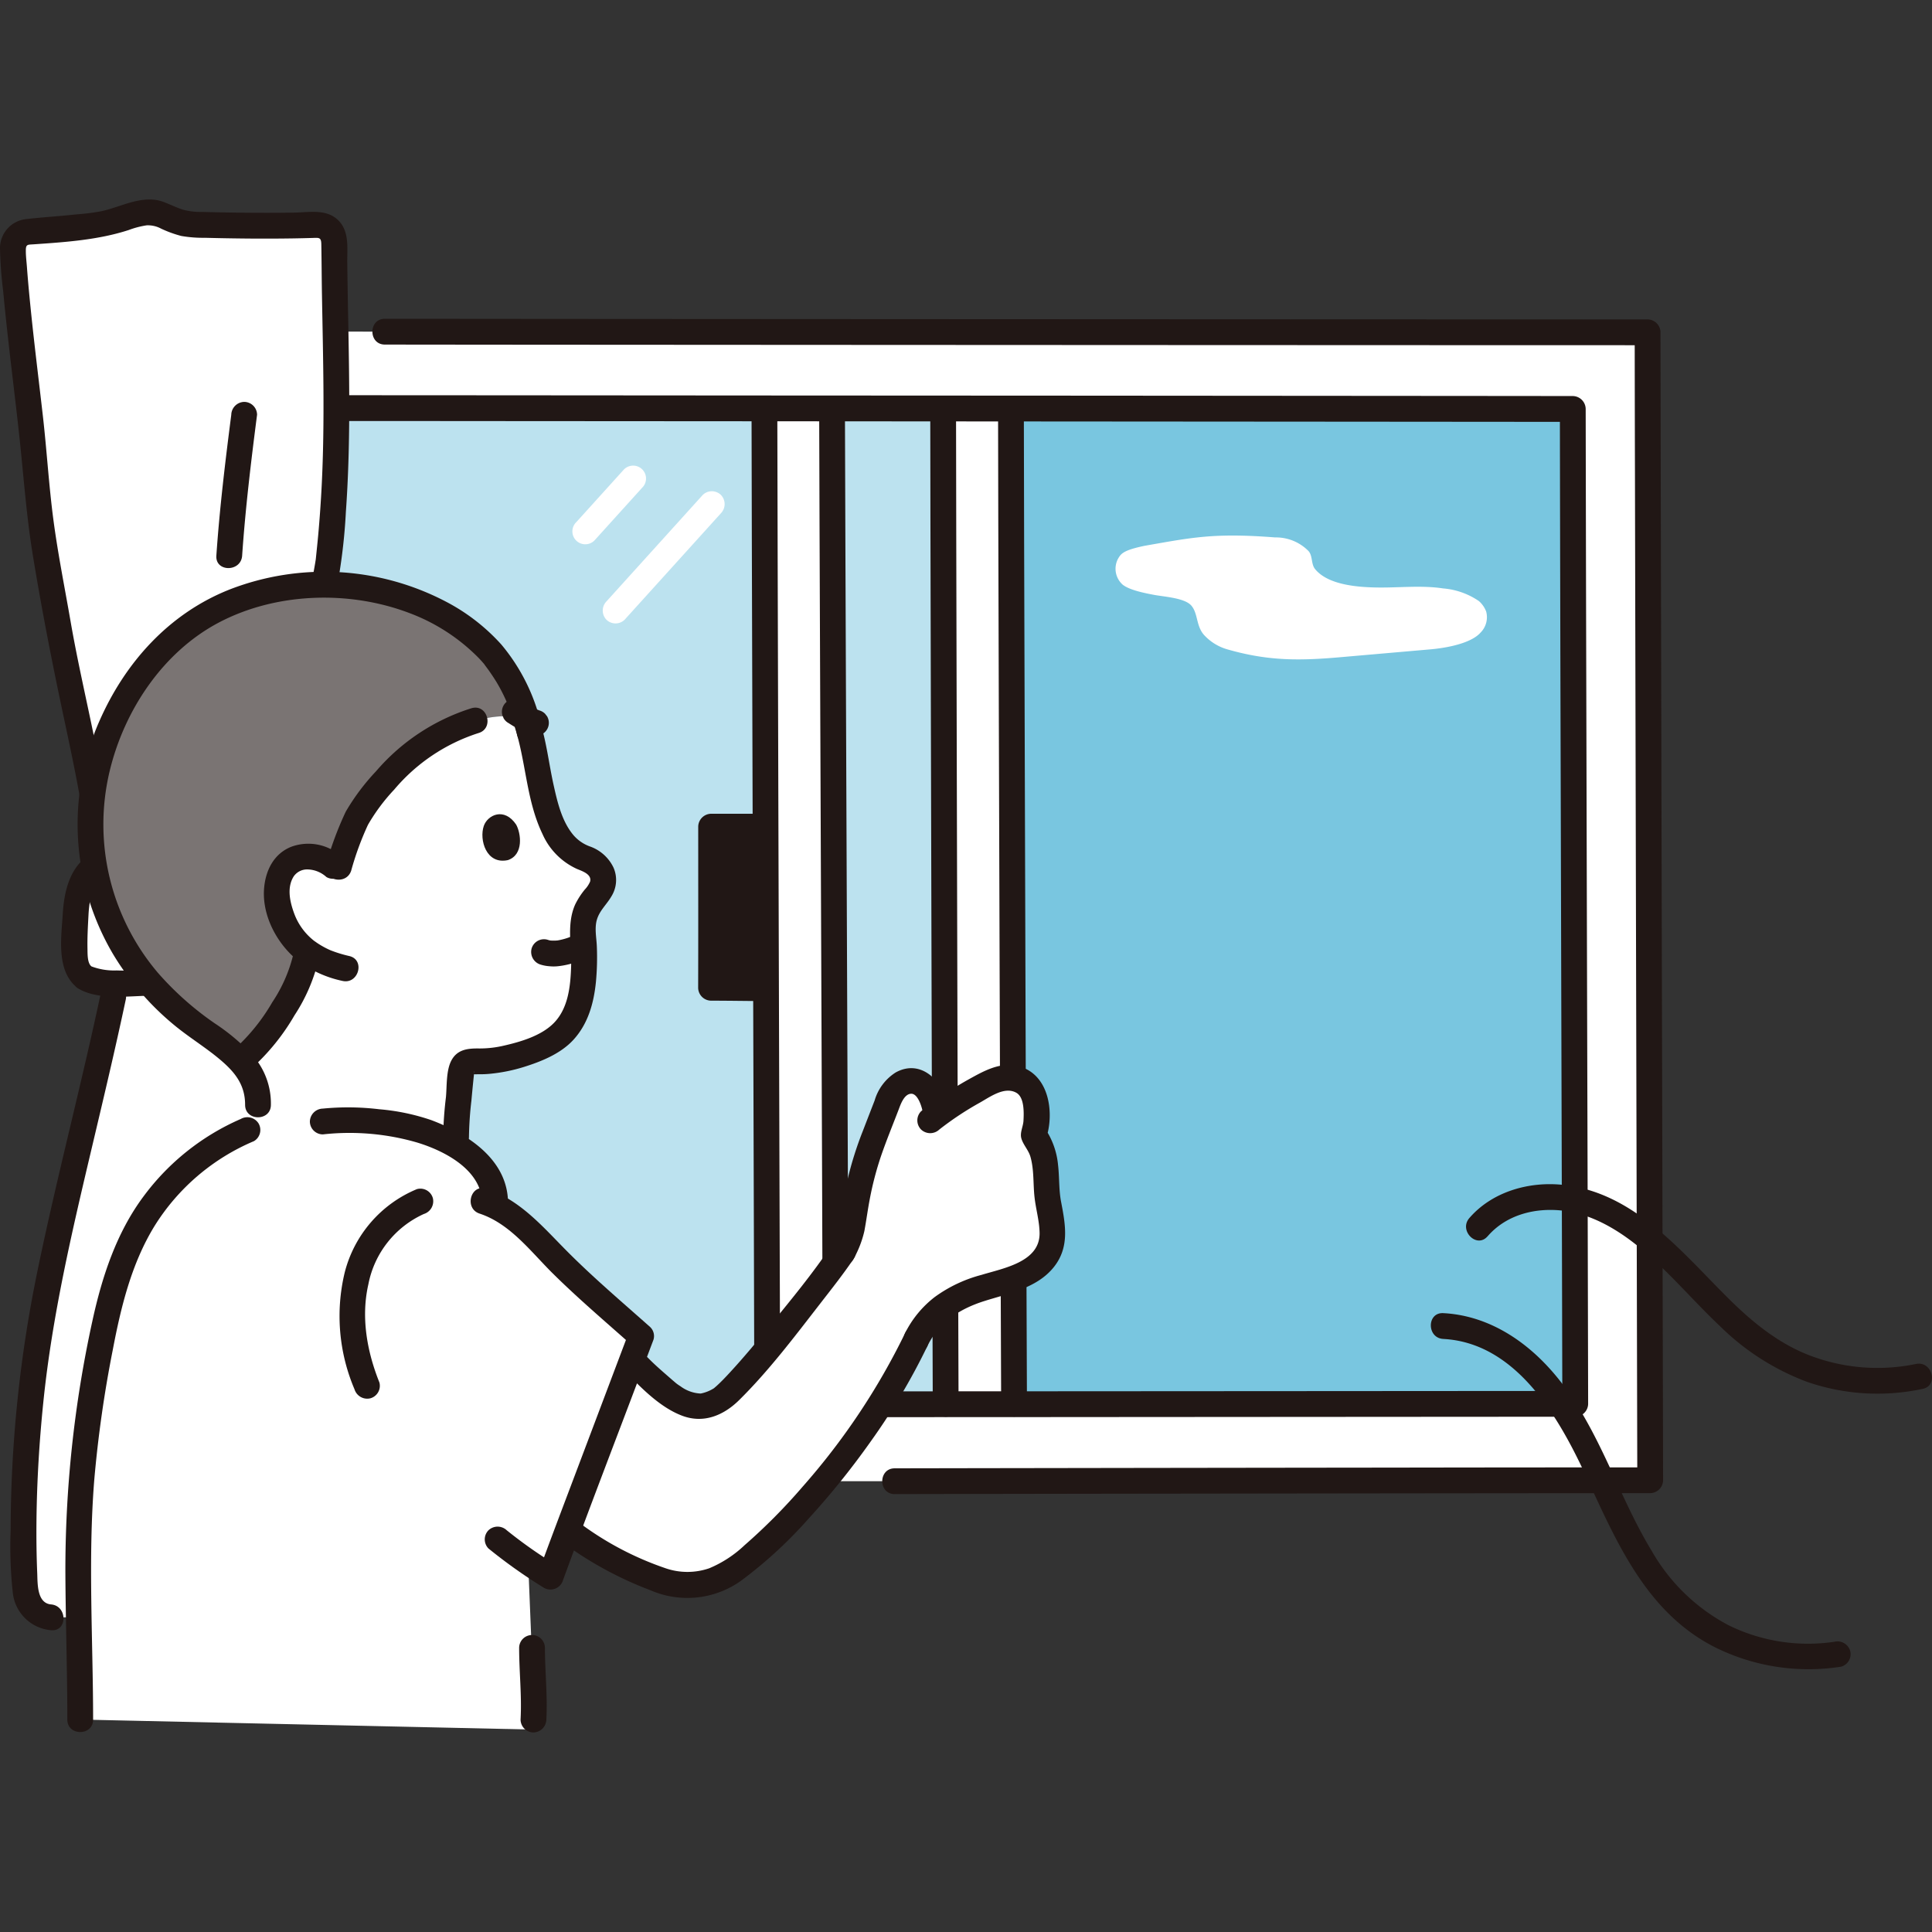 <!DOCTYPE svg PUBLIC "-//W3C//DTD SVG 1.1//EN" "http://www.w3.org/Graphics/SVG/1.1/DTD/svg11.dtd">
<!-- Uploaded to: SVG Repo, www.svgrepo.com, Transformed by: SVG Repo Mixer Tools -->
<svg width="800px" height="800px" viewBox="0 -30.94 299.653 299.653" xmlns="http://www.w3.org/2000/svg" fill="#000000">
<rect x="0" y="-30.94" width="299.653" height="299.653" fill="#333333" stroke="none"/>
<g id="SVGRepo_bgCarrier" stroke-width="0"/>
<g id="SVGRepo_tracerCarrier" stroke-linecap="round" stroke-linejoin="round"/>
<g id="SVGRepo_iconCarrier">
<defs>
<style>.a{fill:#bce2ef;}.b{fill:#211715;}.c{fill:#ffffff;}.d{fill:#79c6e0;}.e{fill:#7a7473;}</style>
</defs>
<path class="a" d="M129.056,32.406c.043,19.492.394,125.1.478,154.451l17.142,0c-.1-27.783-.4-143.273-.392-154.438Z"/>
<path class="a" d="M118.565,32.4c-31.289-.019-60.845-.035-72.282-.04C46.3,51.17,46.55,149.6,46.657,182.2c.006,1.75.011,3.311.016,4.659l72.293,0C118.915,164.42,118.6,53.348,118.565,32.4Z"/>
<path class="b" d="M117.552,97.274h-7.259c0,3.6,0,22.13-.01,24.99.872,0,5.344.038,8.532.061-.028-8.189-.054-16.684-.079-25.051Z"/>
<path class="c" d="M146.284,35.589c.025,21.778.3,125.15.389,151.255l10.61,0c-.113-25.578-.448-133.126-.478-154.415l-10.522-.007C146.282,33.1,146.283,34.171,146.284,35.589Z"/>
<path class="c" d="M118.563,32.406c.01,14.863.372,137.31.407,154.453,3.28,0,6.823-.006,10.57-.008-.076-26.722-.469-141.563-.487-154.446C125.51,32.4,122.006,32.4,118.563,32.406Z"/>
<path class="d" d="M244.312,184.24c-.09-39.9-.315-112.992-.375-151.748-13.65-.015-49.827-.042-87.134-.068,0,12.3.361,127.526.48,154.429,26.811-.015,69.1-.045,87.035-.057Q244.315,185.542,244.312,184.24Z"/>
<path class="c" d="M74.82,20.51c-6.269-.005-11.43-.01-15.129-.015,0,0-8.757,0-13.255-.01.077,4.03.143,7.944.136,11.873-3.75-.008,164.582.1,197.365.134.061,39.6.295,115.043.381,154.3-24.142.016-92.377.065-107.664.065h-8.786c0,3.183-.047,7.553-.047,11.94,5.965-.007,10.957-.007,10.957-.007,31.2-.059,97.026-.144,117.164-.145-.05-25.018-.389-161.1-.4-178.054C236.384,20.6,122.942,20.549,74.82,20.51Z"/>
<path class="b" d="M118.733,120.334c-2.817-.019-5.633-.065-8.45-.07l2,2c.027-8.33.01-16.66.01-24.99l-2,2h8.36c2.574,0,2.578-4,0-4h-8.36a2.03,2.03,0,0,0-2,2c0,8.33.017,16.66-.01,24.99a2.028,2.028,0,0,0,2,2c2.817.005,5.633.051,8.45.07,2.574.018,2.577-3.982,0-4Z"/>
<path class="b" d="M144.283,32.414c0,5.68.014,11.359.026,17.038q.033,16.167.074,32.332.046,19.522.1,39.045.049,18.59.1,37.178.038,13.331.081,26.661,0,1.1.008,2.2c.009,2.574,4.009,2.579,4,0q-.045-12.435-.078-24.872-.052-18.181-.1-36.364-.053-19.64-.1-39.277-.042-16.8-.078-33.608-.021-9.662-.033-19.324v-1c0-2.574-4-2.578-4,0Z"/>
<path class="b" d="M154.8,32.424c0,5.672.018,11.344.033,17.016q.042,16.2.092,32.409.059,19.57.122,39.14.06,18.594.125,37.187.045,13.274.1,26.548l.009,2.13c.011,2.574,4.011,2.579,4,0q-.055-12.366-.095-24.731-.064-18.181-.123-36.363Q159,106.078,158.941,86.4q-.051-16.842-.1-33.684-.025-9.659-.041-19.318v-.969c0-2.574-4-2.578-4,0Z"/>
<path class="b" d="M52.432,34.357q9.592,0,19.185.011l40.377.026,49.563.034,47.074.034,32.818.027,2.488,0-2-2q.045,29.27.132,58.538.086,32.8.175,65.592.039,15.087.074,30.174l2-2-42.641.029-48.328.03q-8.347,0-16.695.006c-2.574,0-2.578,4,0,4q18.161,0,36.32-.017l50.1-.034,21.246-.014a2.029,2.029,0,0,0,2-2q-.063-29.149-.149-58.3-.088-32.83-.171-65.661-.034-15.173-.061-30.346a2.03,2.03,0,0,0-2-2q-15.177-.016-30.352-.026l-46.116-.034L117.587,30.4,75.592,30.37q-11.171-.006-22.342-.012h-.818c-2.574,0-2.578,4,0,4Z"/>
<path class="b" d="M116.563,32.394q.006,9.969.045,19.937.045,17.228.1,34.455.057,19.649.117,39.3.051,16.819.1,33.639.025,9,.048,18.008,0,.323,0,.644c0,2.574,4,2.578,4,0,0-5.153-.025-10.306-.04-15.459q-.047-16.083-.1-32.165l-.117-39.164q-.052-17.837-.1-35.672-.03-11.1-.053-22.206,0-.657,0-1.314c0-2.573-4-2.578-4,0Z"/>
<path class="b" d="M127.053,32.4q.012,9.016.057,18.033.057,15.663.121,31.325.071,17.822.142,35.643.06,15.232.12,30.465.033,8.3.059,16.6c0,.2,0,.407,0,.61,0,2.574,4,2.578,4,0,0-4.725-.03-9.45-.048-14.174q-.055-14.669-.116-29.337-.07-17.764-.142-35.529-.063-16.108-.124-32.215-.037-10.122-.068-20.242c0-.393,0-.787,0-1.18,0-2.573-4-2.578-4,0Z"/>
<path class="b" d="M230.728,160.811c2.911-3.368,7.424-4.49,11.74-3.97,4.833.583,9.16,3.374,12.767,6.491,4.106,3.546,7.607,7.714,11.552,11.43a38.315,38.315,0,0,0,13.5,8.627,33.429,33.429,0,0,0,17.926,1.083c2.517-.531,1.452-4.388-1.064-3.858a29.4,29.4,0,0,1-15.8-1.082c-5.192-1.824-9.424-5.267-13.284-9.1-7.384-7.325-14.671-16.5-25.78-17.612-5.235-.524-10.876,1.1-14.389,5.16-1.676,1.939,1.142,4.78,2.828,2.828Z"/>
<path class="b" d="M223.848,176.731c11.171.581,17.782,11.892,21.962,20.886,4.831,10.394,9.43,21.549,20.285,26.984a32.611,32.611,0,0,0,19.465,2.96,2.013,2.013,0,0,0,1.4-2.46,2.051,2.051,0,0,0-2.46-1.4,27.929,27.929,0,0,1-16.383-2.557,29.586,29.586,0,0,1-11.923-11.513c-5.828-9.592-8.609-20.818-16.567-29.077-4.22-4.38-9.611-7.506-15.776-7.826-2.573-.134-2.565,3.867,0,4Z"/>
<path class="b" d="M138.778,200.794q23.76-.045,47.52-.074,25.273-.035,50.546-.06,9.549-.007,19.1-.011a2.029,2.029,0,0,0,2-2q-.025-12.875-.058-25.748l-.1-40.65q-.054-22.8-.107-45.6-.046-20.085-.09-40.172-.027-12.211-.046-24.423,0-.727,0-1.456a2.028,2.028,0,0,0-2-2q-12.42,0-24.839-.006-20.94-.006-41.881-.016-24.549-.011-49.1-.023-22.746-.012-45.491-.026-16.02-.011-32.039-.026l-2.5,0c-2.574,0-2.578,4,0,4q14.886.019,29.771.026,22.2.015,44.4.026l49.244.024,43.255.017q13.707,0,27.413.007h1.767l-2-2q.007,10.97.039,21.94.041,19.35.086,38.7.053,22.746.107,45.492l.1,41.9q.033,13.992.064,27.983,0,1.017,0,2.034l2-2q-19.815,0-39.629.033-26.37.03-52.74.071-12.4.018-24.8.041c-2.574,0-2.579,4,0,4Z"/>
<path class="c" d="M229.635,67.174a3.376,3.376,0,0,0,.871-3.26,4.084,4.084,0,0,0-1.13-1.629,11.461,11.461,0,0,0-5.574-1.963c-3.185-.494-6.675-.111-9.9-.138s-7.9-.362-9.935-2.862c-.651-.8-.338-2.092-1.056-2.834a7.084,7.084,0,0,0-5.148-2.074c-9.481-.74-12.907.019-20.241,1.3-3.305.694-3.651,1.214-4.111,2a3.3,3.3,0,0,0,.75,4.055c1.074.815,3.273,1.262,4.834,1.556s4.785.468,5.8,1.685c1.046,1.247.7,3.2,2.006,4.59a7.792,7.792,0,0,0,3.476,2.151c6.129,1.768,10.835,1.832,17.4,1.26l14.173-1.236C224.537,69.539,228.192,68.813,229.635,67.174Z"/>
<path class="c" d="M92.216,52.868l7.372-8.151a2,2,0,1,0-2.828-2.828L89.388,50.04a2,2,0,1,0,2.828,2.828Z"/>
<path class="c" d="M96.883,65.175,111.82,48.659a2.044,2.044,0,0,0,0-2.829,2.02,2.02,0,0,0-2.828,0L94.055,62.347a2.043,2.043,0,0,0,0,2.828,2.019,2.019,0,0,0,2.828,0Z"/>
<path class="c" d="M4.366,5.005l-.037,0A2.475,2.475,0,0,0,2,7.587c.146,3.47.686,8.9,1.229,13.8.842,7.6,1.884,15.257,2.48,22.892.594,7.6,2.095,14.63,3.39,22.171,1.262,7.348,6.3,28.427,6.531,35.744l.022.687c-2.295,1.089-3.794,3.446-3.951,8.687-.12,4.008-.62,7.737,1.489,9.109.873.568,2.852.813,4.8.89-3.089,14.93-7,29.706-10.14,44.586a198.441,198.441,0,0,0-3.97,49.09c.124,2.08,1.432,4.548,4.043,4.662H41.473V101.85c.348-8.932,8.821-39.772,9.518-46.2,1.954-17.834.935-31.426.839-49.23a2.487,2.487,0,0,0-2.576-2.481c-5.663.214-13.524.133-19.4-.052C27.408,3.81,25.074,2.1,23.621,2c-2.642-.182-5.565,1.666-8.812,1.994C11.256,4.35,7.591,4.825,4.366,5.005Z"/>
<path class="b" d="M14.2,118.954c-.675-.487-.615-2.011-.631-2.73-.039-1.751.065-3.519.158-5.266.11-2.083.493-4.472,1.987-5.775a4.858,4.858,0,0,1,1.84-.861,10.947,10.947,0,0,1,2.493-.357c2.668-.171,5.364-.27,8.036-.323,3.761-.074,7.519.1,11.275.278,1.628.078,2.156.19,2.16,1.863,0,1.607-.032,3.215-.092,4.82-.062,1.663-.15,3.324-.278,4.982-.05.645.136,2.725-.52,3.127a4.377,4.377,0,0,1-1.516.082l-2.014.087-4.424.19q-5.028.216-10.055.435c-1.511.065-3.019.125-4.531.069a9.98,9.98,0,0,1-3.888-.621c-2.228-1.3-4.244,2.156-2.019,3.454,2.692,1.571,6.589,1.265,9.586,1.134l10.349-.447,5.308-.228a15.356,15.356,0,0,0,4.593-.429c2.012-.758,2.708-2.541,2.92-4.526.2-1.889.327-3.787.42-5.684.1-1.968.154-3.938.161-5.909.006-1.919-.148-3.746-1.706-5.084-1.716-1.473-4-1.3-6.122-1.393-2.243-.1-4.487-.193-6.733-.214-3.472-.031-6.957.131-10.425.31-2.35.121-4.864.391-6.843,1.783-2.922,2.055-3.746,5.662-3.952,9.036-.231,3.792-1.09,9.1,2.444,11.651a2.014,2.014,0,0,0,2.736-.717A2.045,2.045,0,0,0,14.2,118.954Z"/>
<path class="b" d="M17.632,102.2c-.226-6.216-1.747-12.483-2.984-18.555s-2.643-12.1-3.7-18.2c-.907-5.228-1.957-10.437-2.657-15.7-.714-5.373-1.028-10.8-1.643-16.187-.6-5.264-1.26-10.52-1.805-15.79-.253-2.445-.49-4.893-.67-7.345-.064-.878-.188-1.792-.163-2.673.025-.819.362-.738,1.174-.794,4.955-.34,10.054-.68,14.79-2.222a13.671,13.671,0,0,1,2.776-.725A4.328,4.328,0,0,1,25,4.528a18.009,18.009,0,0,0,3.11,1.128,19.526,19.526,0,0,0,3.639.285c4.569.119,9.142.166,13.713.095Q47,6.012,48.535,5.964c.954-.031,1.278-.089,1.3.95.049,2.621.054,5.244.1,7.865.173,9.839.458,19.683-.037,29.518q-.194,3.852-.54,7.7c-.112,1.238-.245,2.472-.371,3.708-.049.479.005-.012,0,.029-.031.2-.06.39-.092.585-.353,2.146-.838,4.272-1.316,6.393C46.163,68.981,44.63,75.226,43.2,81.5c-1.331,5.819-2.7,11.671-3.466,17.6-.118.917-.22,1.836-.259,2.759-.112,2.574,3.889,2.569,4,0a42.441,42.441,0,0,1,.854-6.377c.569-3.131,1.235-6.245,1.924-9.352,1.483-6.685,3.109-13.338,4.648-20.01.57-2.47,1.141-4.942,1.617-7.432a88.081,88.081,0,0,0,1.128-10.237c.732-10.217.54-20.452.344-30.684q-.077-3.963-.129-7.927c-.027-2.377.395-5.106-1.626-6.824C50.427,1.473,47.852,2,45.665,2.033c-2.365.039-4.731.041-7.1.023q-3.6-.029-7.2-.125a10.492,10.492,0,0,1-2.974-.346c-1.08-.339-2.083-.868-3.148-1.247-2.025-.72-4.17-.161-6.142.474-1.114.359-2.22.751-3.364,1.006a36.107,36.107,0,0,1-3.966.5C9.185,2.6,6.58,2.75,4,3.048A4.531,4.531,0,0,0,0,7.587,62.292,62.292,0,0,0,.488,14.17c.239,2.571.51,5.14.8,7.706C1.92,27.559,2.654,33.23,3.228,38.92c.549,5.454.982,10.887,1.871,16.3C6.351,62.849,7.808,70.432,9.4,78c1.436,6.836,3.042,13.921,3.921,20.719.15,1.156.273,2.318.315,3.484.093,2.566,4.094,2.578,4,0Z"/>
<path class="b" d="M35.871,33.393c-.936,7.264-1.813,14.543-2.314,21.852-.176,2.57,3.825,2.559,4,0,.5-7.309,1.378-14.588,2.314-21.852a2.01,2.01,0,0,0-2-2,2.051,2.051,0,0,0-2,2Z"/>
<path class="b" d="M15.648,123.04c-3.085,14.533-6.912,28.9-9.9,43.455a200.83,200.83,0,0,0-4.1,39.968,66.455,66.455,0,0,0,.334,9.6,6.526,6.526,0,0,0,5.947,5.844c2.564.221,2.549-3.78,0-4-2.23-.191-2.088-3.292-2.154-4.852-.115-2.737-.147-5.478-.117-8.218.068-6.144.444-12.285,1.072-18.4,1.37-13.337,4.431-26.338,7.512-39.362,1.809-7.646,3.631-15.291,5.264-22.978.533-2.51-3.322-3.584-3.858-1.063Z"/>
<path class="c" d="M82.74,237.318c.158-2.655-.222-7.111-.222-11.111l-.6-14.85q1.7,1.188,3.474,2.256c1.926-5.288,5.431-14.5,6.832-18.214l7.206-19.1c-5.111-4.555-9.918-8.572-14.578-13.493-2.414-2.55-4.957-5.181-8.071-6.7a9.351,9.351,0,0,0-3.222-7.274,21.8,21.8,0,0,0-6.963-4.022c-3.9-1.556-11.351-2.4-16.537-1.805l-11.68,1.316A35.074,35.074,0,0,0,22.044,158.53C17.7,165.8,16.161,174.348,14.7,182.687c-3.784,21.565-2.254,31.742-2.254,53.075Z"/>
<path class="c" d="M103.028,214.322a11.414,11.414,0,0,0,7.728-.17,16.407,16.407,0,0,0,4.37-2.548c9.158-7.264,20.694-21.481,26.972-34.745a14.641,14.641,0,0,1,7.794-7.167c3.205-1.2,6.088-1.771,8.421-2.8a9.621,9.621,0,0,0,2.982-1.9,5.945,5.945,0,0,0,1.943-3.883,18.737,18.737,0,0,0-.292-3.877c-1.314-4.5.22-8.341-2.609-12.16a9.075,9.075,0,0,0,.318-4.2c-.263-2.316-.73-3.6-2.578-4.314a4.66,4.66,0,0,0-1.661-.35,6.453,6.453,0,0,0-3.066.892,50.221,50.221,0,0,0-8.274,5.109c.2-3.043-2.066-5.863-3.982-5.535a4.606,4.606,0,0,0-3.358,3.2c-3.183,8.369-4.074,9.594-5.579,19.446a14.171,14.171,0,0,1-1.482,3.958c-2.573,3.845-16.431,21.581-19.206,22.984a6.4,6.4,0,0,1-3.259.926,9.694,9.694,0,0,1-4.3-1.815c-.815-.592-4.324-3.778-4.815-4.3l-1.05-1.11L92.226,195.4c-.871,2.308-2.555,6.743-4.168,11.038l1.337.94a57.04,57.04,0,0,0,13.3,6.845C102.805,214.257,102.917,214.29,103.028,214.322Z"/>
<path class="c" d="M55.106,96.432c.26-.514.559-1.042.918-1.608,3.449-4.991,9.049-10.915,16.378-13.553,0,0,5.622-2.17,9.311-.483.128.473.251.967.369,1.486a38.219,38.219,0,0,1,1.321,6.48c.966,4.9,2.294,11.7,7.2,13.388a4.632,4.632,0,0,1,2.438,1.75c1.487,2.273-.438,3.723-1.513,5.354a7.612,7.612,0,0,0-1.179,3.481,46.869,46.869,0,0,1,.182,7.257,20.352,20.352,0,0,1-.808,5.026,9.537,9.537,0,0,1-4.38,5.636c-3.5,1.984-8.519,3.324-11.971,2.982a1.653,1.653,0,0,0-1.771,1.287c-.078.344-.682,8.766-.874,10.42-1.411,12.19-32.3,8.635-31.334,1.9.134-.932.557-4.405.618-6.81a10.841,10.841,0,0,0-.366-2.982,9.182,9.182,0,0,0-2.367-3.828c4.54-3.651,9.448-11.788,10.26-16.532,0,0,.028-.163.075-.447a12.108,12.108,0,0,1-4.5-7.374c-.441-2.014-.112-4.606,1.308-6.057a4.757,4.757,0,0,1,3.865-1.278,6.771,6.771,0,0,1,4.105,2.068C53.61,100.547,54,98.621,55.106,96.432Z"/>
<path class="e" d="M50.362,59.764a43.979,43.979,0,0,1,7.041.65c11.865,2.04,18.338,9.12,19.512,10.74a26.706,26.706,0,0,1,4.8,9.64c-3.687-1.694-9.312.477-9.312.477-7.329,2.638-12.929,8.562-16.378,13.553-1.887,2.977-2.128,4.914-3.631,9.169a6.771,6.771,0,0,0-4.105-2.068,4.757,4.757,0,0,0-3.865,1.278c-1.42,1.451-1.749,4.043-1.308,6.057a12.108,12.108,0,0,0,4.5,7.374c-.047.284-.075.447-.075.447-.812,4.744-5.721,12.882-10.262,16.533-2.335-2.46-5.767-4.553-8.039-6.328a39.22,39.22,0,0,1-14.953-25.392,38.688,38.688,0,0,1,3.1-20.542C24.048,66.906,33.625,63.011,39.63,61.225A36.369,36.369,0,0,1,50.362,59.764Z"/>
<path class="b" d="M79.692,81.388c1.918,5.572,1.855,11.626,4.435,17a10.673,10.673,0,0,0,5.387,5.457c.8.329,2.308.824,2.009,1.952a4.241,4.241,0,0,1-.816,1.227,11.924,11.924,0,0,0-1.494,2.316c-1.368,3.056-.528,6.466-.636,9.713-.1,3.029-.458,6.431-2.7,8.7-1.921,1.94-5.054,2.872-7.639,3.465a16.361,16.361,0,0,1-3.879.459c-1.767-.024-3.442.119-4.364,1.894-.812,1.564-.671,3.939-.828,5.642a58.858,58.858,0,0,0-.431,6.119c.033,2.572,4.033,2.579,4,0a54.859,54.859,0,0,1,.38-5.567q.128-1.416.27-2.833c.039-.388.078-.777.121-1.166.015-.14.034-.281.046-.422.047-.517.012.27-.02.129s-.17.135-.152.152c.1.1.655.044.811.048a15.205,15.205,0,0,0,1.932-.081,25.9,25.9,0,0,0,5.1-1.039c2.735-.853,5.721-2.053,7.7-4.207,2.291-2.493,3.176-5.708,3.506-9a41,41,0,0,0,.142-5.429c-.047-1.4-.4-2.911.021-4.266.43-1.4,1.517-2.322,2.229-3.554a4.792,4.792,0,0,0,.325-4.489,6.4,6.4,0,0,0-3.648-3.262,6.081,6.081,0,0,1-2.588-1.793c-1.746-2.094-2.437-5-3.017-7.6-.8-3.562-1.151-7.159-2.346-10.631-.832-2.42-4.7-1.38-3.857,1.064Z"/>
<path class="b" d="M84.063,81.982a29.758,29.758,0,0,0-6.3-12.949,30.562,30.562,0,0,0-8.59-6.654,40.641,40.641,0,0,0-33.477-1.922C26.242,64.172,19.374,71.812,15.355,81.04a39.625,39.625,0,0,0,2.139,35.934,42.7,42.7,0,0,0,9.817,11.316c2.127,1.718,4.46,3.162,6.566,4.9,2.4,1.984,4.144,3.976,4.139,7.229,0,2.574,4,2.578,4,0a11.271,11.271,0,0,0-2.788-7.636,32.265,32.265,0,0,0-5.942-5.017,47.368,47.368,0,0,1-8.774-7.8,35.552,35.552,0,0,1-7.535-31.175c2.243-9.511,8.287-18.648,17.075-23.233,8.761-4.571,20.021-4.989,29.432-1.419A29.607,29.607,0,0,1,74.231,71.1q.557.578,1.063,1.2c-.522-.64.383.548.537.768.4.57.785,1.148,1.151,1.739a26.355,26.355,0,0,1,3.224,8.241c.571,2.509,4.428,1.447,3.857-1.063Z"/>
<path class="b" d="M45.614,116.549a23,23,0,0,1-3.389,7.968,30.082,30.082,0,0,1-6.018,7.4,2.019,2.019,0,0,0,0,2.829,2.042,2.042,0,0,0,2.829,0,33.929,33.929,0,0,0,6.642-8.211,27.059,27.059,0,0,0,3.793-8.923,2.057,2.057,0,0,0-1.4-2.461,2.019,2.019,0,0,0-2.461,1.4Z"/>
<path class="b" d="M73.143,78.9a32.26,32.26,0,0,0-14.827,9.791,34.139,34.139,0,0,0-4.694,6.267,52.119,52.119,0,0,0-3.017,8.1c-.838,2.44,3.024,3.488,3.858,1.064a45.868,45.868,0,0,1,2.613-7.143,29.461,29.461,0,0,1,4.069-5.457,28.433,28.433,0,0,1,13.062-8.763c2.469-.711,1.419-4.572-1.064-3.857Z"/>
<path class="b" d="M52.646,101.629a7.672,7.672,0,0,0-7.513-1.219c-2.659,1.084-3.925,3.623-4.167,6.367-.381,4.312,2.071,8.837,5.42,11.412a17.376,17.376,0,0,0,6.722,3.009c2.505.579,3.575-3.277,1.064-3.857a20.138,20.138,0,0,1-2.927-.9,13.087,13.087,0,0,1-1.385-.709q-.374-.218-.732-.462c-.043-.029-.5-.358-.283-.191a9.565,9.565,0,0,1-3.2-4.291c-.7-1.881-1.184-4.113-.072-5.826a2.525,2.525,0,0,1,2.154-1.052,4.492,4.492,0,0,1,2.9,1.177,2.01,2.01,0,0,0,2.736-.717,2.052,2.052,0,0,0-.717-2.736Z"/>
<path class="b" d="M78.842,81.185A18.024,18.024,0,0,0,82.591,83.1a1.506,1.506,0,0,0,.8.036,1.486,1.486,0,0,0,.743-.237,2,2,0,0,0,.718-2.737l-.313-.4a2,2,0,0,0-.883-.515q-.251-.1-.5-.2l.477.2a15.971,15.971,0,0,1-2.772-1.511,1.484,1.484,0,0,0-.744-.238,1.526,1.526,0,0,0-.8.036,2.043,2.043,0,0,0-1.2.919,2.018,2.018,0,0,0-.2,1.541l.2.478a2.006,2.006,0,0,0,.718.717Z"/>
<path class="b" d="M80.06,96.962c.738,1.328,1.209,4.656-1.284,5.5-3.383.734-4.46-3.176-3.744-5.287C75.618,95.451,78.212,94.206,80.06,96.962Z"/>
<path class="b" d="M37.371,142.6a37.229,37.229,0,0,0-15.085,11.988c-4.233,5.668-6.472,12.519-7.958,19.361a180.459,180.459,0,0,0-4.186,39.33c.041,7.5.3,14.99.3,22.487,0,2.574,4,2.578,4,0-.007-12.37-.806-24.777.174-37.128a187.336,187.336,0,0,1,2.868-20.172c1.268-6.667,2.9-13.416,6.488-19.259A33.509,33.509,0,0,1,39.39,146.05a2.013,2.013,0,0,0,.718-2.737,2.053,2.053,0,0,0-2.737-.717Z"/>
<path class="b" d="M50.061,145.007a37.549,37.549,0,0,1,14.614,1.252c4.4,1.334,10.258,4.381,10.118,9.711-.068,2.575,3.932,2.573,4,0,.182-6.935-6.165-11.032-11.923-13.187a33.469,33.469,0,0,0-8.06-1.679,40.431,40.431,0,0,0-8.749-.1,2.059,2.059,0,0,0-2,2,2.014,2.014,0,0,0,2,2Z"/>
<path class="b" d="M146.883,140.048c-.893-3.613-4.209-6.718-7.956-4.654a7.685,7.685,0,0,0-3.269,4.346q-.916,2.358-1.827,4.721a54.953,54.953,0,0,0-2.362,7.485c-.788,3.466-.879,7.127-2.521,10.327-1.174,2.286,2.277,4.312,3.454,2.019A16.174,16.174,0,0,0,134.063,160c.307-1.643.519-3.3.836-4.944a49.516,49.516,0,0,1,1.75-6.7c.829-2.416,1.805-4.781,2.719-7.166.3-.789.849-2.453,1.948-2.49.943-.032,1.518,1.639,1.71,2.416.618,2.5,4.476,1.439,3.857-1.064Z"/>
<path class="b" d="M80.518,224.651c0,3.7.427,7.417.222,11.111a2.012,2.012,0,0,0,2,2,2.045,2.045,0,0,0,2-2c.2-3.694-.217-7.414-.222-11.111a2,2,0,0,0-4,0Z"/>
<path class="b" d="M143.825,177.868c1.794-3.729,4.992-5.793,8.83-7.01,3.747-1.189,8.112-1.988,10.734-5.2,2.528-3.095,1.877-6.6,1.185-10.2-.359-1.866-.249-3.789-.466-5.672a12.052,12.052,0,0,0-2.044-5.718l.2,1.541c1.339-4.15.38-10.167-4.522-11.235-2.753-.6-5.261.858-7.588,2.145a54.32,54.32,0,0,0-7.294,4.9,2.012,2.012,0,0,0,0,2.829,2.051,2.051,0,0,0,2.828,0,48.1,48.1,0,0,1,6.289-4.17c1.566-.877,3.822-2.563,5.655-1.531,1.265.712,1.175,3.112,1.109,4.345-.047.894-.577,1.83-.334,2.713.278,1.014,1.118,1.827,1.416,2.879.577,2.035.4,4.2.635,6.284.212,1.872.742,3.61.781,5.5.093,4.535-5.642,5.494-9.005,6.526a21.588,21.588,0,0,0-7.255,3.433,16.139,16.139,0,0,0-4.61,5.616c-1.11,2.309,2.338,4.341,3.454,2.019Z"/>
<path class="b" d="M89.419,113.9c-.358.2-.724.373-1.1.534l.478-.2a10.241,10.241,0,0,1-2.536.724l.531-.071a6.574,6.574,0,0,1-1.67.021l.532.072a3.777,3.777,0,0,1-.75-.172,2,2,0,0,0-2.46,1.4,2.053,2.053,0,0,0,1.4,2.461,6.021,6.021,0,0,0,1.389.256,6.452,6.452,0,0,0,1.4-.014,12.958,12.958,0,0,0,4.8-1.552,2.018,2.018,0,0,0,.717-2.736,2.041,2.041,0,0,0-2.736-.718Z"/>
<path class="b" d="M75.765,209.232a80.337,80.337,0,0,0,8.62,6.108,2.028,2.028,0,0,0,2.938-1.195c3.96-10.86,8.127-21.647,12.208-32.462l1.829-4.848a1.948,1.948,0,0,0-.514-1.946c-4.363-3.883-8.828-7.663-12.946-11.811-3.751-3.778-7.229-7.919-12.453-9.646-2.45-.81-3.5,3.051-1.063,3.857,4.741,1.567,7.927,5.889,11.344,9.273,3.933,3.894,8.157,7.477,12.29,11.155l-.515-1.945q-4.554,12.068-9.112,24.135c-1.658,4.385-3.319,8.77-4.925,13.174l2.938-1.195a72.378,72.378,0,0,1-7.81-5.482,2.06,2.06,0,0,0-2.829,0,2.015,2.015,0,0,0,0,2.828Z"/>
<path class="b" d="M128.948,162.273c-2.969,4.411-6.4,8.561-9.762,12.674-1.918,2.349-3.861,4.686-5.917,6.916-.686.745-1.382,1.487-2.134,2.165-.128.116-.262.225-.39.34-.2.183.4-.186-.049.03a6,6,0,0,1-2.017.8,5.644,5.644,0,0,1-3.127-1.12c-.215-.135-.423-.277-.629-.424.471.335.03.021-.072-.066-.3-.256-.6-.507-.89-.765-1.168-1.021-2.365-2.04-3.448-3.152-1.8-1.847-4.627.983-2.829,2.828,2.3,2.358,5,4.963,8.118,6.14,3.338,1.261,6.442-.058,8.832-2.417,4.619-4.559,8.612-9.862,12.583-14.98,1.767-2.279,3.573-4.552,5.185-6.946,1.441-2.142-2.023-4.146-3.454-2.019Z"/>
<path class="b" d="M88.385,209.1a56.642,56.642,0,0,0,12.531,6.621,14.331,14.331,0,0,0,14.545-1.882,68.084,68.084,0,0,0,9.892-9.173,122.235,122.235,0,0,0,9.656-11.982,100.176,100.176,0,0,0,8.816-14.82c1.1-2.312-2.345-4.344-3.454-2.019a105.9,105.9,0,0,1-15.823,23.73,89.477,89.477,0,0,1-9.061,9.142,18.063,18.063,0,0,1-5.482,3.581,10.4,10.4,0,0,1-6.912-.05,48.3,48.3,0,0,1-12.689-6.6c-2.117-1.474-4.118,1.992-2.019,3.454Z"/>
<path class="b" d="M64.671,153.49a19.088,19.088,0,0,0-11.205,12.925,28.926,28.926,0,0,0,1.518,18.122,2.063,2.063,0,0,0,2.46,1.4,2.013,2.013,0,0,0,1.4-2.46c-1.925-4.8-2.876-10.1-1.713-15.207a15.116,15.116,0,0,1,8.606-10.92,2.067,2.067,0,0,0,1.4-2.46,2.011,2.011,0,0,0-2.46-1.4Z"/>
</g>
</svg>